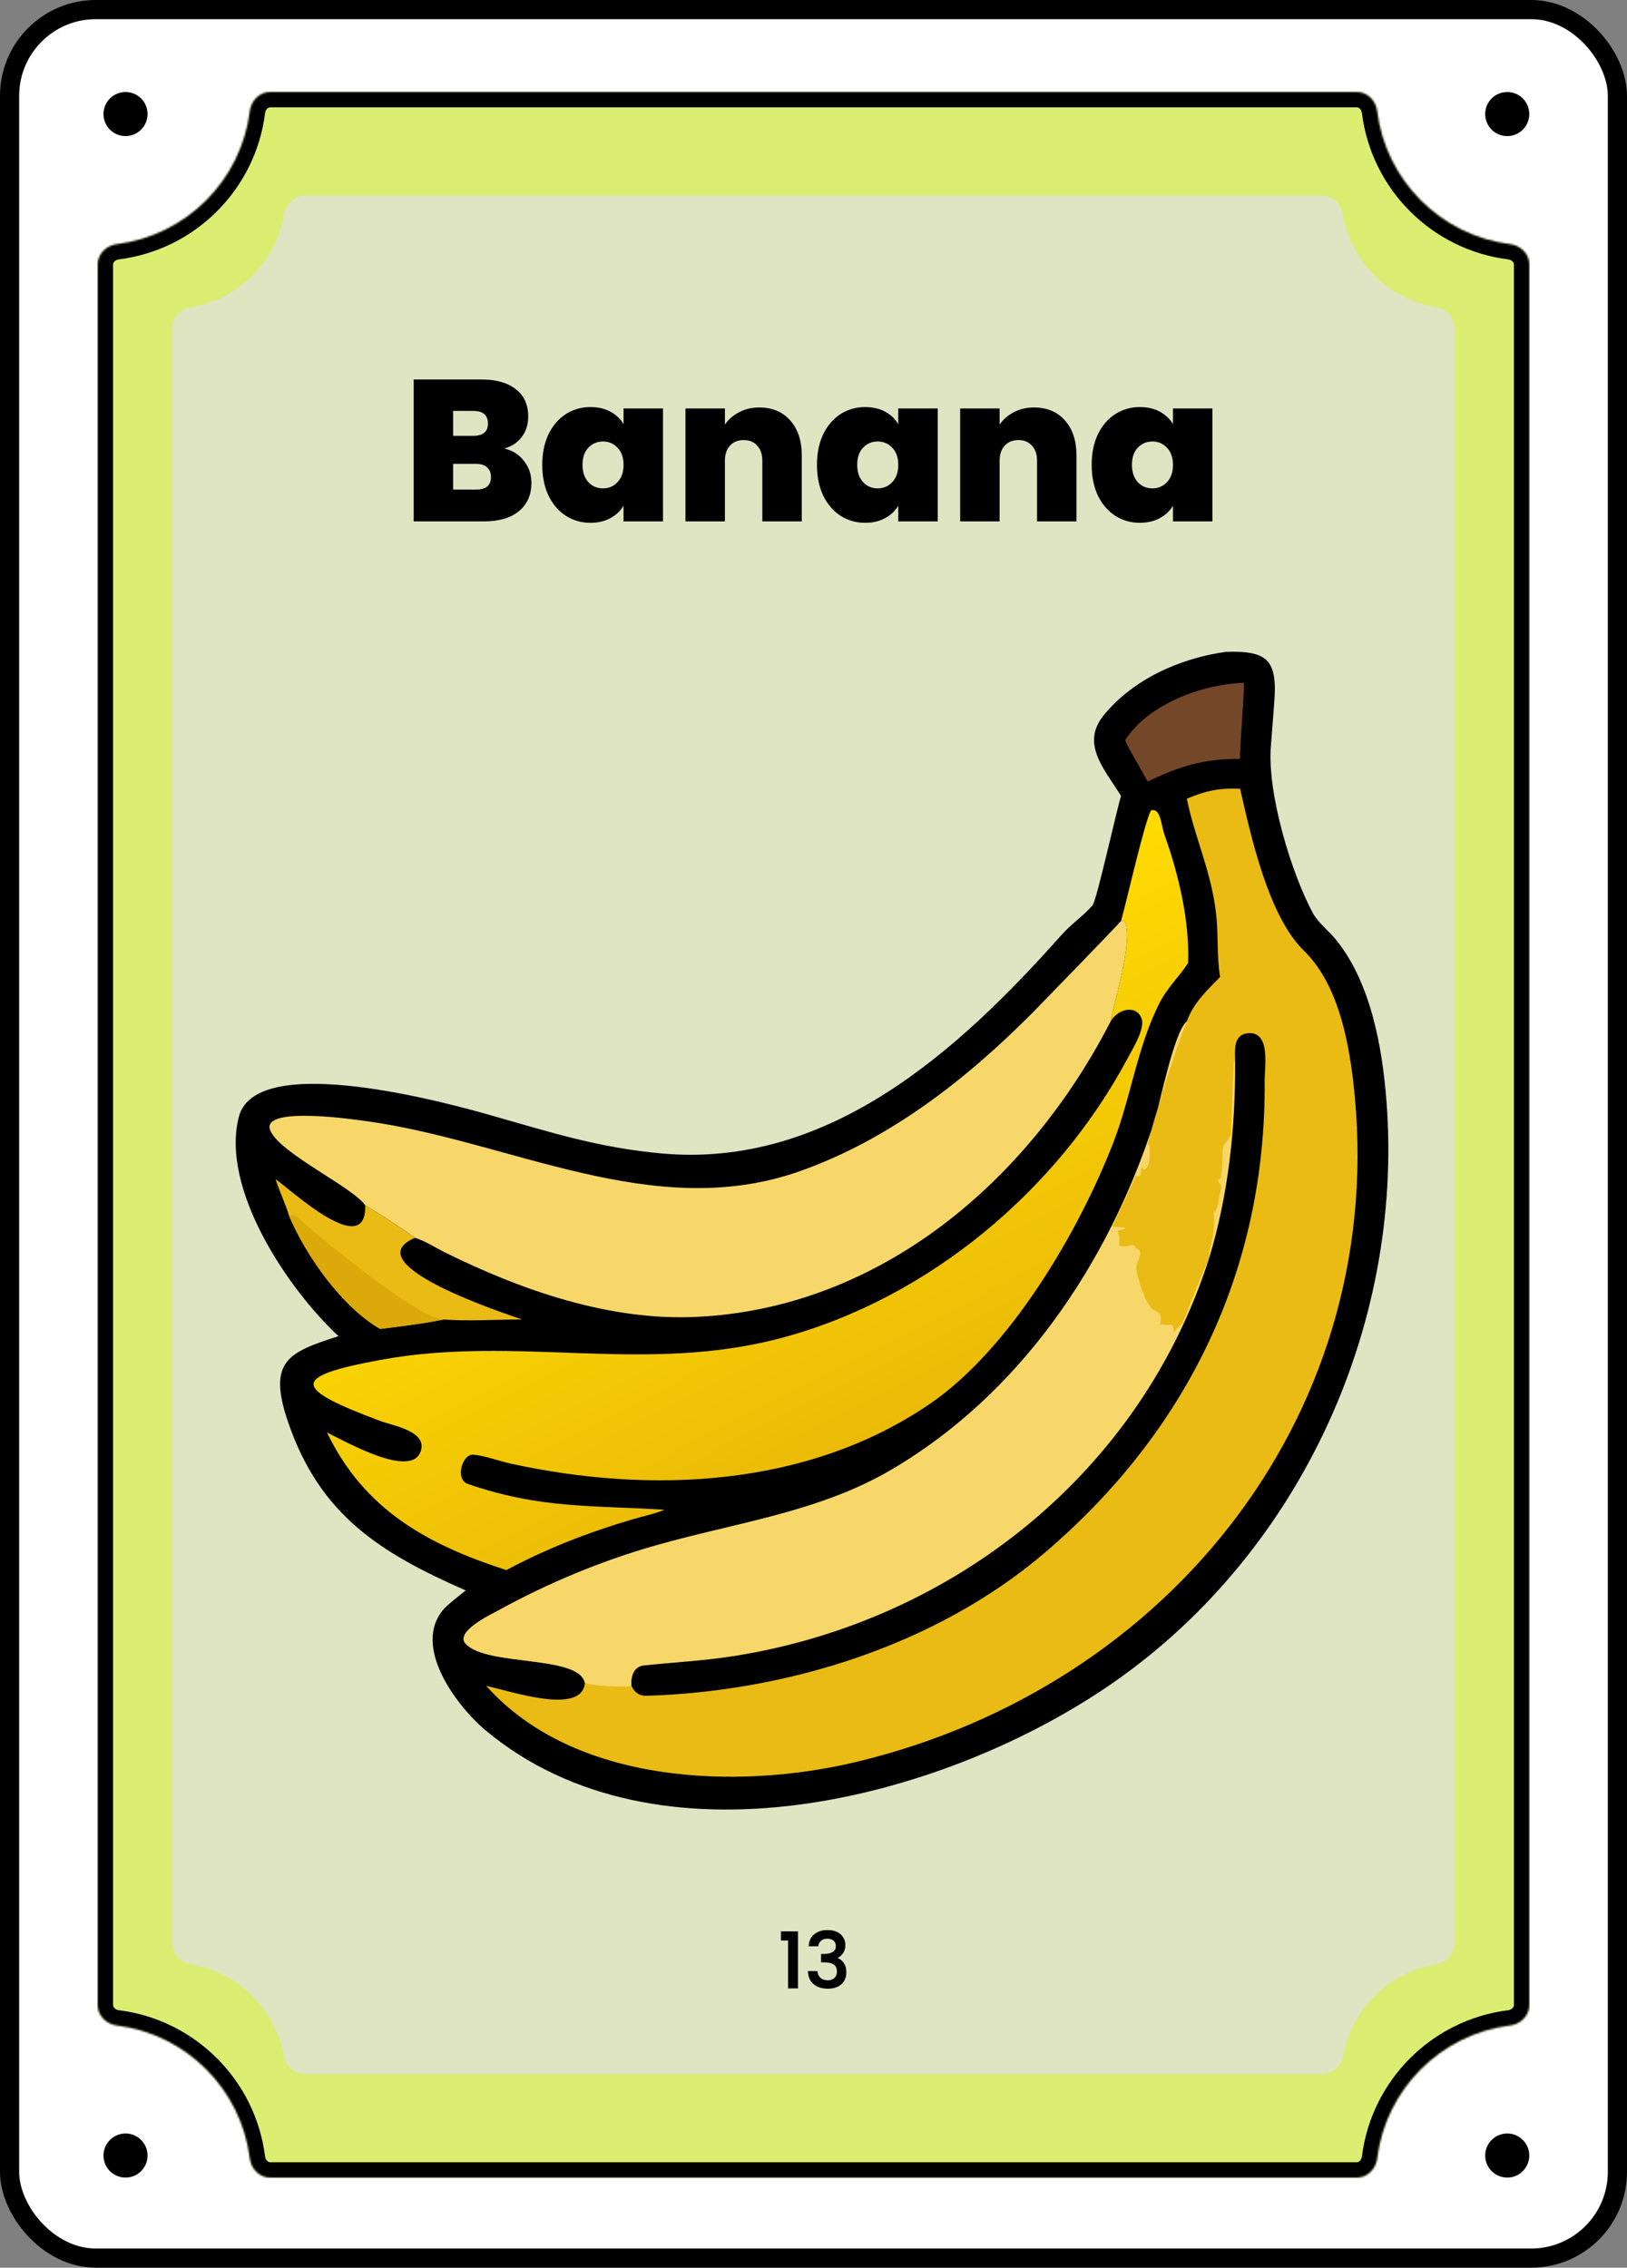<svg width="849" height="1183" viewBox="0 0 849 1183" fill="none" xmlns="http://www.w3.org/2000/svg">
<rect x="0" y="0" width="849" height="1183" fill="#808080" stroke="none"/>
<rect x="5" y="5" width="839" height="1173" rx="45" fill="white"/>
<rect x="5" y="5" width="839" height="1173" rx="45" stroke="black" stroke-width="10"/>
<circle cx="786.5" cy="1124.5" r="11.5" fill="black"/>
<circle cx="786.5" cy="59.5" r="11.5" fill="black"/>
<path d="M77 1124.5C77 1130.85 71.851 1136 65.5 1136C59.149 1136 54 1130.85 54 1124.5C54 1118.15 59.149 1113 65.5 1113C71.851 1113 77 1118.15 77 1124.5Z" fill="black"/>
<path d="M77 59.5C77 65.851 71.851 71 65.5 71C59.149 71 54 65.851 54 59.5C54 53.149 59.149 48 65.5 48C71.851 48 77 53.149 77 59.5Z" fill="black"/>
<mask id="path-6-inside-1_1_3519" fill="white">
<path d="M708 48C713.523 48 717.934 52.5 718.616 57.98C723.122 94.183 751.817 122.878 788.02 127.384C793.5 128.066 798 132.477 798 138V1046C798 1051.52 793.5 1055.93 788.02 1056.62C751.817 1061.12 723.122 1089.82 718.616 1126.02C717.934 1131.5 713.523 1136 708 1136H141C135.477 1136 131.066 1131.5 130.384 1126.02C125.878 1089.82 97.183 1061.12 60.98 1056.62C55.5 1055.93 51 1051.52 51 1046V138C51 132.477 55.5 128.066 60.98 127.384C97.183 122.878 125.878 94.183 130.384 57.98C131.066 52.5 135.477 48 141 48H708Z"/>
</mask>
<path d="M708 48C713.523 48 717.934 52.5 718.616 57.98C723.122 94.183 751.817 122.878 788.02 127.384C793.5 128.066 798 132.477 798 138V1046C798 1051.52 793.5 1055.93 788.02 1056.62C751.817 1061.12 723.122 1089.82 718.616 1126.02C717.934 1131.5 713.523 1136 708 1136H141C135.477 1136 131.066 1131.5 130.384 1126.02C125.878 1089.82 97.183 1061.12 60.98 1056.62C55.5 1055.93 51 1051.52 51 1046V138C51 132.477 55.5 128.066 60.98 127.384C97.183 122.878 125.878 94.183 130.384 57.98C131.066 52.5 135.477 48 141 48H708Z" fill="#DBEE71"/>
<path d="M130.384 1126.02L138.322 1125.03L130.384 1126.02ZM718.616 1126.02L710.678 1125.03L718.616 1126.02ZM788.02 1056.62L789.008 1064.56L788.02 1056.62ZM718.616 57.98L726.555 56.992L718.616 57.98ZM718.616 57.98L710.678 58.968C715.635 98.806 747.194 130.365 787.032 135.322L788.02 127.384L789.008 119.445C756.44 115.392 730.608 89.56 726.555 56.992L718.616 57.98ZM798 138H790V1046H798H806V138H798ZM788.02 1056.62L787.032 1048.68C747.194 1053.64 715.635 1085.19 710.678 1125.03L718.616 1126.02L726.555 1127.01C730.608 1094.44 756.44 1068.61 789.008 1064.56L788.02 1056.62ZM708 1136V1128H141V1136V1144H708V1136ZM130.384 1126.02L138.322 1125.03C133.365 1085.19 101.806 1053.64 61.968 1048.68L60.98 1056.62L59.992 1064.56C92.56 1068.61 118.392 1094.44 122.445 1127.01L130.384 1126.02ZM51 1046H59V138H51H43V1046H51ZM60.98 127.384L61.968 135.322C101.806 130.365 133.365 98.806 138.322 58.968L130.384 57.98L122.445 56.992C118.392 89.56 92.56 115.392 59.992 119.445L60.98 127.384ZM141 48V56H708V48V40H141V48ZM130.384 57.98L138.322 58.968C138.438 58.039 138.872 57.231 139.427 56.696C139.954 56.189 140.494 56 141 56V48V40C130.84 40 123.547 48.133 122.445 56.992L130.384 57.98ZM51 138H59C59 137.494 59.189 136.954 59.696 136.427C60.231 135.872 61.039 135.438 61.968 135.322L60.98 127.384L59.992 119.445C51.133 120.547 43 127.84 43 138H51ZM60.98 1056.62L61.968 1048.68C61.039 1048.56 60.231 1048.13 59.696 1047.57C59.189 1047.05 59 1046.51 59 1046H51H43C43 1056.16 51.133 1063.45 59.992 1064.56L60.98 1056.62ZM141 1136V1128C140.494 1128 139.954 1127.81 139.427 1127.3C138.872 1126.77 138.438 1125.96 138.322 1125.03L130.384 1126.02L122.445 1127.01C123.547 1135.87 130.84 1144 141 1144V1136ZM718.616 1126.02L710.678 1125.03C710.562 1125.96 710.128 1126.77 709.573 1127.3C709.046 1127.81 708.506 1128 708 1128V1136V1144C718.16 1144 725.453 1135.87 726.555 1127.01L718.616 1126.02ZM798 1046H790C790 1046.51 789.811 1047.05 789.304 1047.57C788.769 1048.13 787.961 1048.56 787.032 1048.68L788.02 1056.62L789.008 1064.56C797.867 1063.45 806 1056.16 806 1046H798ZM788.02 127.384L787.032 135.322C787.961 135.438 788.769 135.872 789.304 136.427C789.811 136.954 790 137.494 790 138H798H806C806 127.84 797.867 120.547 789.008 119.445L788.02 127.384ZM718.616 57.98L726.555 56.992C725.453 48.133 718.16 40 708 40V48V56C708.506 56 709.046 56.189 709.573 56.696C710.128 57.231 710.562 58.039 710.678 58.968L718.616 57.98Z" fill="black" mask="url(#path-6-inside-1_1_3519)"/>
<path d="M690 102C695.523 102 699.911 106.512 700.837 111.957C705.019 136.563 724.437 155.981 749.043 160.163C754.488 161.089 759 165.477 759 171V1014C759 1019.52 754.488 1023.91 749.043 1024.84C724.711 1028.97 705.454 1048 700.984 1072.22C699.993 1077.59 695.633 1082 690.175 1082H158.825C153.367 1082 149.007 1077.59 148.016 1072.22C143.546 1048 124.288 1028.97 99.957 1024.84C94.512 1023.91 90 1019.52 90 1014V171C90 165.477 94.512 161.089 99.957 160.163C124.563 155.981 143.981 136.563 148.163 111.957C149.089 106.512 153.477 102 159 102H690Z" fill="#DFE4C2"/>
<mask id="path-9-outside-2_1_3519" maskUnits="userSpaceOnUse" x="407" y="1006" width="35" height="32" fill="black">
<rect fill="white" x="407" y="1006" width="35" height="32"/>
<path d="M407.8 1012V1007.84H416.12V1037H411.52V1012H407.8ZM422.304 1015.04C422.464 1012.56 423.411 1010.63 425.144 1009.24C426.904 1007.85 429.144 1007.16 431.864 1007.16C433.731 1007.16 435.344 1007.49 436.704 1008.16C438.064 1008.83 439.091 1009.73 439.784 1010.88C440.478 1012.03 440.824 1013.32 440.824 1014.76C440.824 1016.41 440.384 1017.83 439.504 1019C438.624 1020.17 437.571 1020.96 436.344 1021.36V1021.52C437.918 1022 439.144 1022.88 440.024 1024.16C440.904 1025.41 441.344 1027.03 441.344 1029C441.344 1030.57 440.984 1031.97 440.264 1033.2C439.544 1034.43 438.478 1035.4 437.064 1036.12C435.651 1036.81 433.958 1037.16 431.984 1037.16C429.104 1037.16 426.731 1036.43 424.864 1034.96C423.024 1033.47 422.038 1031.33 421.904 1028.56H426.304C426.411 1029.97 426.958 1031.13 427.944 1032.04C428.931 1032.92 430.264 1033.36 431.944 1033.36C433.571 1033.36 434.824 1032.92 435.704 1032.04C436.584 1031.13 437.024 1029.97 437.024 1028.56C437.024 1026.69 436.424 1025.37 435.224 1024.6C434.051 1023.8 432.238 1023.4 429.784 1023.4H428.744V1019.64H429.824C431.984 1019.61 433.624 1019.25 434.744 1018.56C435.891 1017.87 436.464 1016.77 436.464 1015.28C436.464 1014 436.051 1012.99 435.224 1012.24C434.398 1011.47 433.224 1011.08 431.704 1011.08C430.211 1011.08 429.051 1011.47 428.224 1012.24C427.398 1012.99 426.904 1013.92 426.744 1015.04H422.304Z"/>
</mask>
<path d="M407.8 1012V1007.84H416.12V1037H411.52V1012H407.8ZM422.304 1015.04C422.464 1012.56 423.411 1010.63 425.144 1009.24C426.904 1007.85 429.144 1007.16 431.864 1007.16C433.731 1007.16 435.344 1007.49 436.704 1008.16C438.064 1008.83 439.091 1009.73 439.784 1010.88C440.478 1012.03 440.824 1013.32 440.824 1014.76C440.824 1016.41 440.384 1017.83 439.504 1019C438.624 1020.17 437.571 1020.96 436.344 1021.36V1021.52C437.918 1022 439.144 1022.88 440.024 1024.16C440.904 1025.41 441.344 1027.03 441.344 1029C441.344 1030.57 440.984 1031.97 440.264 1033.2C439.544 1034.43 438.478 1035.4 437.064 1036.12C435.651 1036.81 433.958 1037.16 431.984 1037.16C429.104 1037.16 426.731 1036.43 424.864 1034.96C423.024 1033.47 422.038 1031.33 421.904 1028.56H426.304C426.411 1029.97 426.958 1031.13 427.944 1032.04C428.931 1032.92 430.264 1033.36 431.944 1033.36C433.571 1033.36 434.824 1032.92 435.704 1032.04C436.584 1031.13 437.024 1029.97 437.024 1028.56C437.024 1026.69 436.424 1025.37 435.224 1024.6C434.051 1023.8 432.238 1023.4 429.784 1023.4H428.744V1019.64H429.824C431.984 1019.61 433.624 1019.25 434.744 1018.56C435.891 1017.87 436.464 1016.77 436.464 1015.28C436.464 1014 436.051 1012.99 435.224 1012.24C434.398 1011.47 433.224 1011.08 431.704 1011.08C430.211 1011.08 429.051 1011.47 428.224 1012.24C427.398 1012.99 426.904 1013.92 426.744 1015.04H422.304Z" fill="black"/>
<path d="M407.8 1012H407.5V1012.3H407.8V1012ZM407.8 1007.84V1007.54H407.5V1007.84H407.8ZM416.12 1007.84H416.42V1007.54H416.12V1007.84ZM416.12 1037V1037.3H416.42V1037H416.12ZM411.52 1037H411.22V1037.3H411.52V1037ZM411.52 1012H411.82V1011.7H411.52V1012ZM407.8 1012H408.1V1007.84H407.8H407.5V1012H407.8ZM407.8 1007.84V1008.14H416.12V1007.84V1007.54H407.8V1007.84ZM416.12 1007.84H415.82V1037H416.12H416.42V1007.84H416.12ZM416.12 1037V1036.7H411.52V1037V1037.3H416.12V1037ZM411.52 1037H411.82V1012H411.52H411.22V1037H411.52ZM411.52 1012V1011.7H407.8V1012V1012.3H411.52V1012ZM422.304 1015.04L422.005 1015.02L421.984 1015.34H422.304V1015.04ZM425.144 1009.24L424.959 1009L424.957 1009.01L425.144 1009.24ZM436.704 1008.16L436.572 1008.43L436.704 1008.16ZM439.784 1010.88L440.041 1010.72L439.784 1010.88ZM439.504 1019L439.744 1019.18V1019.18L439.504 1019ZM436.344 1021.36L436.251 1021.07L436.044 1021.14V1021.36H436.344ZM436.344 1021.52H436.044V1021.74L436.257 1021.81L436.344 1021.52ZM440.024 1024.16L439.777 1024.33L439.779 1024.33L440.024 1024.16ZM440.264 1033.2L440.006 1033.05L440.264 1033.2ZM437.064 1036.12L437.197 1036.39L437.201 1036.39L437.064 1036.12ZM424.864 1034.96L424.675 1035.19L424.679 1035.2L424.864 1034.96ZM421.904 1028.56V1028.26H421.59L421.605 1028.57L421.904 1028.56ZM426.304 1028.56L426.604 1028.54L426.583 1028.26H426.304V1028.56ZM427.944 1032.04L427.741 1032.26L427.745 1032.26L427.944 1032.04ZM435.704 1032.04L435.917 1032.25L435.92 1032.25L435.704 1032.04ZM435.224 1024.6L435.055 1024.85L435.062 1024.85L435.224 1024.6ZM428.744 1023.4H428.444V1023.7H428.744V1023.4ZM428.744 1019.64V1019.34H428.444V1019.64H428.744ZM429.824 1019.64V1019.94L429.828 1019.94L429.824 1019.64ZM434.744 1018.56L434.589 1018.3L434.586 1018.3L434.744 1018.56ZM435.224 1012.24L435.019 1012.46L435.023 1012.46L435.224 1012.24ZM428.224 1012.24L428.425 1012.46L428.429 1012.46L428.224 1012.24ZM426.744 1015.04V1015.34H427.005L427.041 1015.08L426.744 1015.04ZM422.304 1015.04L422.604 1015.06C422.759 1012.65 423.673 1010.8 425.332 1009.47L425.144 1009.24L424.957 1009.01C423.149 1010.45 422.17 1012.47 422.005 1015.02L422.304 1015.04ZM425.144 1009.24L425.33 1009.48C427.027 1008.14 429.197 1007.46 431.864 1007.46V1007.16V1006.86C429.092 1006.86 426.782 1007.57 424.959 1009L425.144 1009.24ZM431.864 1007.16V1007.46C433.696 1007.46 435.262 1007.79 436.572 1008.43L436.704 1008.16L436.836 1007.89C435.427 1007.2 433.766 1006.86 431.864 1006.86V1007.16ZM436.704 1008.16L436.572 1008.43C437.888 1009.07 438.868 1009.94 439.528 1011.04L439.784 1010.88L440.041 1010.72C439.314 1009.52 438.241 1008.58 436.836 1007.89L436.704 1008.16ZM439.784 1010.88L439.528 1011.04C440.191 1012.13 440.524 1013.37 440.524 1014.76H440.824H441.124C441.124 1013.27 440.765 1011.92 440.041 1010.72L439.784 1010.88ZM440.824 1014.76H440.524C440.524 1016.36 440.101 1017.71 439.264 1018.82L439.504 1019L439.744 1019.18C440.668 1017.95 441.124 1016.47 441.124 1014.76H440.824ZM439.504 1019L439.264 1018.82C438.416 1019.95 437.412 1020.7 436.251 1021.07L436.344 1021.36L436.437 1021.65C437.731 1021.22 438.833 1020.4 439.744 1019.18L439.504 1019ZM436.344 1021.36H436.044V1021.52H436.344H436.644V1021.36H436.344ZM436.344 1021.52L436.257 1021.81C437.769 1022.27 438.938 1023.11 439.777 1024.33L440.024 1024.16L440.272 1023.99C439.351 1022.65 438.066 1021.73 436.432 1021.23L436.344 1021.52ZM440.024 1024.16L439.779 1024.33C440.614 1025.52 441.044 1027.07 441.044 1029H441.344H441.644C441.644 1026.98 441.194 1025.3 440.27 1023.99L440.024 1024.16ZM441.344 1029H441.044C441.044 1030.53 440.696 1031.87 440.006 1033.05L440.264 1033.2L440.523 1033.35C441.273 1032.07 441.644 1030.62 441.644 1029H441.344ZM440.264 1033.2L440.006 1033.05C439.318 1034.22 438.297 1035.16 436.928 1035.85L437.064 1036.12L437.201 1036.39C438.659 1035.64 439.771 1034.63 440.523 1033.35L440.264 1033.2ZM437.064 1036.12L436.932 1035.85C435.569 1036.52 433.923 1036.86 431.984 1036.86V1037.16V1037.46C433.992 1037.46 435.733 1037.11 437.197 1036.39L437.064 1036.12ZM431.984 1037.16V1036.86C429.157 1036.86 426.853 1036.14 425.05 1034.72L424.864 1034.96L424.679 1035.2C426.609 1036.71 429.052 1037.46 431.984 1037.46V1037.16ZM424.864 1034.96L425.053 1034.73C423.291 1033.3 422.334 1031.25 422.204 1028.55L421.904 1028.56L421.605 1028.57C421.741 1031.42 422.758 1033.64 424.675 1035.19L424.864 1034.96ZM421.904 1028.56V1028.86H426.304V1028.56V1028.26H421.904V1028.56ZM426.304 1028.56L426.005 1028.58C426.117 1030.07 426.695 1031.3 427.741 1032.26L427.944 1032.04L428.147 1031.82C427.22 1030.97 426.705 1029.88 426.604 1028.54L426.304 1028.56ZM427.944 1032.04L427.745 1032.26C428.8 1033.21 430.211 1033.66 431.944 1033.66V1033.36V1033.06C430.317 1033.06 429.062 1032.63 428.144 1031.82L427.944 1032.04ZM431.944 1033.36V1033.66C433.625 1033.66 434.965 1033.2 435.917 1032.25L435.704 1032.04L435.492 1031.83C434.684 1032.64 433.517 1033.06 431.944 1033.06V1033.36ZM435.704 1032.04L435.92 1032.25C436.861 1031.28 437.324 1030.04 437.324 1028.56H437.024H436.724C436.724 1029.91 436.308 1030.99 435.489 1031.83L435.704 1032.04ZM437.024 1028.56H437.324C437.324 1026.63 436.698 1025.19 435.387 1024.35L435.224 1024.6L435.062 1024.85C436.15 1025.55 436.724 1026.76 436.724 1028.56H437.024ZM435.224 1024.6L435.393 1024.35C434.146 1023.5 432.259 1023.1 429.784 1023.1V1023.4V1023.7C432.216 1023.7 433.956 1024.1 435.055 1024.85L435.224 1024.6ZM429.784 1023.4V1023.1H428.744V1023.4V1023.7H429.784V1023.4ZM428.744 1023.4H429.044V1019.64H428.744H428.444V1023.4H428.744ZM428.744 1019.64V1019.94H429.824V1019.64V1019.34H428.744V1019.64ZM429.824 1019.64L429.828 1019.94C432.011 1019.91 433.715 1019.55 434.902 1018.82L434.744 1018.56L434.586 1018.3C433.534 1018.96 431.957 1019.31 429.821 1019.34L429.824 1019.64ZM434.744 1018.56L434.9 1018.82C436.148 1018.06 436.764 1016.86 436.764 1015.28H436.464H436.164C436.164 1016.68 435.634 1017.67 434.589 1018.3L434.744 1018.56ZM436.464 1015.28H436.764C436.764 1013.93 436.325 1012.83 435.425 1012.02L435.224 1012.24L435.023 1012.46C435.777 1013.14 436.164 1014.07 436.164 1015.28H436.464ZM435.224 1012.24L435.429 1012.02C434.53 1011.18 433.274 1010.78 431.704 1010.78V1011.08V1011.38C433.175 1011.38 434.265 1011.75 435.019 1012.46L435.224 1012.24ZM431.704 1011.08V1010.78C430.16 1010.78 428.918 1011.18 428.019 1012.02L428.224 1012.24L428.429 1012.46C429.185 1011.75 430.262 1011.38 431.704 1011.38V1011.08ZM428.224 1012.24L428.023 1012.02C427.144 1012.81 426.617 1013.81 426.447 1015L426.744 1015.04L427.041 1015.08C427.192 1014.03 427.652 1013.16 428.425 1012.46L428.224 1012.24ZM426.744 1015.04V1014.74H422.304V1015.04V1015.34H426.744V1015.04Z" fill="black" mask="url(#path-9-outside-2_1_3519)"/>
<path d="M263.13 233.99C267.47 234.97 270.9 237.14 273.42 240.5C276.01 243.79 277.305 247.57 277.305 251.84C277.305 258.14 275.135 263.075 270.795 266.645C266.455 270.215 260.365 272 252.525 272H215.88V197.975H251.37C258.93 197.975 264.845 199.655 269.115 203.015C273.455 206.375 275.625 211.1 275.625 217.19C275.625 221.53 274.47 225.17 272.16 228.11C269.92 230.98 266.91 232.94 263.13 233.99ZM236.46 227.375H246.855C252.035 227.375 254.625 225.24 254.625 220.97C254.625 216.56 252.035 214.355 246.855 214.355H236.46V227.375ZM248.43 255.41C253.61 255.41 256.2 253.24 256.2 248.9C256.2 246.66 255.5 244.945 254.1 243.755C252.77 242.565 250.845 241.97 248.325 241.97H236.46V255.41H248.43ZM282.964 242.495C282.964 236.405 284.049 231.085 286.219 226.535C288.459 221.985 291.469 218.485 295.249 216.035C299.099 213.585 303.369 212.36 308.059 212.36C312.119 212.36 315.619 213.165 318.559 214.775C321.499 216.385 323.774 218.555 325.384 221.285V213.095H345.964V272H325.384V263.81C323.774 266.54 321.464 268.71 318.454 270.32C315.514 271.93 312.049 272.735 308.059 272.735C303.369 272.735 299.099 271.51 295.249 269.06C291.469 266.61 288.459 263.11 286.219 258.56C284.049 253.94 282.964 248.585 282.964 242.495ZM325.384 242.495C325.384 238.715 324.334 235.74 322.234 233.57C320.204 231.4 317.684 230.315 314.674 230.315C311.594 230.315 309.039 231.4 307.009 233.57C304.979 235.67 303.964 238.645 303.964 242.495C303.964 246.275 304.979 249.285 307.009 251.525C309.039 253.695 311.594 254.78 314.674 254.78C317.684 254.78 320.204 253.695 322.234 251.525C324.334 249.355 325.384 246.345 325.384 242.495ZM396.227 212.57C403.017 212.57 408.407 214.845 412.397 219.395C416.387 223.875 418.382 229.965 418.382 237.665V272H397.802V240.395C397.802 237.035 396.927 234.41 395.177 232.52C393.427 230.56 391.082 229.58 388.142 229.58C385.062 229.58 382.647 230.56 380.897 232.52C379.147 234.41 378.272 237.035 378.272 240.395V272H357.692V213.095H378.272V221.495C380.092 218.835 382.542 216.7 385.622 215.09C388.702 213.41 392.237 212.57 396.227 212.57ZM426.314 242.495C426.314 236.405 427.399 231.085 429.569 226.535C431.809 221.985 434.819 218.485 438.599 216.035C442.449 213.585 446.719 212.36 451.409 212.36C455.469 212.36 458.969 213.165 461.909 214.775C464.849 216.385 467.124 218.555 468.734 221.285V213.095H489.314V272H468.734V263.81C467.124 266.54 464.814 268.71 461.804 270.32C458.864 271.93 455.399 272.735 451.409 272.735C446.719 272.735 442.449 271.51 438.599 269.06C434.819 266.61 431.809 263.11 429.569 258.56C427.399 253.94 426.314 248.585 426.314 242.495ZM468.734 242.495C468.734 238.715 467.684 235.74 465.584 233.57C463.554 231.4 461.034 230.315 458.024 230.315C454.944 230.315 452.389 231.4 450.359 233.57C448.329 235.67 447.314 238.645 447.314 242.495C447.314 246.275 448.329 249.285 450.359 251.525C452.389 253.695 454.944 254.78 458.024 254.78C461.034 254.78 463.554 253.695 465.584 251.525C467.684 249.355 468.734 246.345 468.734 242.495ZM539.576 212.57C546.366 212.57 551.756 214.845 555.746 219.395C559.736 223.875 561.731 229.965 561.731 237.665V272H541.151V240.395C541.151 237.035 540.276 234.41 538.526 232.52C536.776 230.56 534.431 229.58 531.491 229.58C528.411 229.58 525.996 230.56 524.246 232.52C522.496 234.41 521.621 237.035 521.621 240.395V272H501.041V213.095H521.621V221.495C523.441 218.835 525.891 216.7 528.971 215.09C532.051 213.41 535.586 212.57 539.576 212.57ZM569.664 242.495C569.664 236.405 570.749 231.085 572.919 226.535C575.159 221.985 578.169 218.485 581.949 216.035C585.799 213.585 590.069 212.36 594.759 212.36C598.819 212.36 602.319 213.165 605.259 214.775C608.199 216.385 610.474 218.555 612.084 221.285V213.095H632.664V272H612.084V263.81C610.474 266.54 608.164 268.71 605.154 270.32C602.214 271.93 598.749 272.735 594.759 272.735C590.069 272.735 585.799 271.51 581.949 269.06C578.169 266.61 575.159 263.11 572.919 258.56C570.749 253.94 569.664 248.585 569.664 242.495ZM612.084 242.495C612.084 238.715 611.034 235.74 608.934 233.57C606.904 231.4 604.384 230.315 601.374 230.315C598.294 230.315 595.739 231.4 593.709 233.57C591.679 235.67 590.664 238.645 590.664 242.495C590.664 246.275 591.679 249.285 593.709 251.525C595.739 253.695 598.294 254.78 601.374 254.78C604.384 254.78 606.904 253.695 608.934 251.525C611.034 249.355 612.084 246.345 612.084 242.495Z" fill="black"/>
<path d="M639.659 340.063C661.45 339.36 666.556 344.295 664.969 366.033L663.19 389.054C661.091 413.84 674.011 456.17 685.403 476.925C688.297 481.753 693.179 485.473 696.652 489.65C715.128 511.863 721.228 545.822 723.439 573.872C732.846 693.267 676.542 813.487 576.877 880.553C489.748 939.182 342.945 977.17 253.593 902.85C238.276 890.046 214.627 858.724 231.654 839.327C234.813 836.056 239.405 832.606 243.024 829.704C198.842 810.236 166.948 790.773 150.242 741.618C139.457 709.88 150.619 705.403 176.648 697.064C150.012 672.235 115.017 620.097 124.626 582.647C133.608 547.64 235.006 575.784 256.965 582.058C288.296 591.01 312.753 598.789 345.309 601.733C432.343 609.602 500.017 548.376 553.867 487.795C558.997 482.024 565.208 477.929 570.148 472.241C572.266 469.789 582.895 421.544 584.988 415.233C576.192 401.123 563.885 387.986 575.908 373.19C591.297 354.252 615.849 343.383 639.659 340.063Z" fill="black"/>
<path d="M619.299 416.668C629.06 412.518 636.634 410.957 647.123 411.476C652.76 436.235 661.899 477.938 680.387 495.928C697.678 512.753 703.4 541.025 706.153 564.242C726.044 734.822 611.319 879.739 446.9 919.142C384.763 934.034 299.453 930.815 253.74 879.512C265.946 881.981 303.768 895.22 305.198 877.883C302.048 863.271 254.565 869.361 243.149 857.723C236.941 851.394 255.909 842.413 259.76 840.295C285.901 825.92 313.25 814.496 341.952 806.294C383.032 794.557 426.724 789.029 464.22 767.27C531.977 727.951 578.216 659.518 602.025 586.019C605.621 574.914 612.484 538.773 619.299 532.852C622.701 523.285 629.649 516.818 636.668 509.662L636.577 509.102C634.906 498.52 635.814 487.404 634.588 476.693C632.03 454.317 623.453 437.141 619.299 416.668Z" fill="#E9BB14"/>
<path d="M619.299 532.852L619.49 533.319L619.117 533.782C616.962 536.463 600.416 588.209 598.929 597.284L599.942 597.494C599.527 601.25 601.002 608.47 597.009 610.165L596.402 609.873L596.22 608.639C594.465 610.605 596.611 614.696 592.706 613.389C588.778 622.306 584.71 630.828 580.498 639.614L581.007 640.111L581.437 640.098C583.531 640.05 585.066 640.293 587.13 640.532L587.031 641.135C580.005 643.418 584.937 639.218 583.926 649.698C588.719 651.608 590.732 647.189 592.92 651.391C596.482 652.125 594.527 656.262 593.171 659.604C591.914 663.64 597.355 677.355 599.419 680.582C603.42 686.841 606.941 681.788 605.3 691.353L606.797 690.665C609.908 692.501 612.11 688.358 612.64 695.031L612.975 694.932C613.684 692.593 616.633 691.725 617.845 688.469C621.495 678.652 626.819 665.696 631.059 656.04C630.672 649.374 634.516 645.543 633.39 632.758C636.483 629.433 635.567 624.647 637.111 620.451C638.458 616.798 632.876 617.155 637.201 614.297C637.763 609.298 637.718 604.6 638.085 599.604C638.31 596.537 641.561 594.637 642.447 591.302C642.228 590.978 643.786 555.545 643.888 552.067L644.517 554.856C644.661 588.983 640.966 623.271 631.059 656.04C595.67 767.518 498.049 845.86 382.784 863.962C367.297 866.394 351.68 867.216 336.129 868.814C330.654 869.377 329.119 874.585 329.537 879.512C324.993 880.267 309.542 879.622 305.198 877.882C302.048 863.271 254.565 869.361 243.149 857.723C236.941 851.394 255.909 842.413 259.76 840.295C285.901 825.92 313.25 814.496 341.952 806.294C383.032 794.557 426.724 789.028 464.22 767.27C531.977 727.951 578.216 659.518 602.025 586.019C605.621 574.914 612.484 538.773 619.299 532.852Z" fill="#F7D76A"/>
<path d="M644.517 554.856C644.573 548.302 642.889 538.993 652.42 538.953C663.035 539.303 659.859 556.889 659.917 563.817C660.731 662.148 619.674 746.698 544.847 810.305C488.277 858.394 410.593 882.447 337.286 884.661C333.567 884.772 330.981 882.795 329.537 879.512C329.119 874.585 330.654 869.377 336.129 868.814C351.68 867.216 367.297 866.394 382.784 863.962C498.049 845.86 595.67 767.517 631.059 656.04C640.966 623.271 644.66 588.983 644.517 554.856Z" fill="black"/>
<path d="M584.987 480.397C587.972 469.98 596.897 430.053 600.553 422.851C605.6 420.918 606.043 430.934 607.542 435.13C614.981 455.953 620.781 480.125 619.986 502.378C615.192 509.679 609.018 515.379 604.96 523.443C593.325 546.56 590.32 571.904 580.937 596.126C563.18 641.975 527.208 703.783 485.04 732.511C421.433 775.842 339.817 779.539 266.603 763.561C260.096 762.141 253.586 759.541 247.084 758.869C241.024 758.433 237.379 771.819 244.143 774.147C282.353 787.298 309.467 785.184 346.759 787.617C341.152 789.938 335.689 790.936 329.933 792.639C307.083 799.394 285.241 807.816 264.211 819.097C222.895 805.703 190.08 787.641 170.636 747.327C179.748 751.62 214.103 771.49 219.422 757.391C223.476 746.645 205.103 743.799 198.418 741.298C152.657 724.189 151.422 718.141 198.402 709.455C270.36 696.152 336.813 717.386 409.228 697.586C484.958 676.881 551.677 620.973 588.46 551.997C591.027 547.184 597.463 536.811 595.784 531.619C593.264 523.833 583.141 526.266 579.544 532.852C579.138 531.005 592.787 487.484 586.496 480.15L584.987 480.397Z" fill="url(#paint0_linear_1_3519)"/>
<path d="M584.988 480.398L586.496 480.15C592.787 487.484 579.138 531.005 579.544 532.852C537.055 615.626 459.639 682.553 363.248 687.006C317.894 689.101 272.205 673.154 232.167 653.359C227.235 650.912 221.732 647.302 216.535 645.762C213.112 643.012 193.211 629.951 190.61 628.904C184.58 619.506 146.177 601.843 141.071 589.819C135.455 576.598 186.194 584.203 190.396 584.766C265.869 594.894 340.699 638.173 417.553 610.92C464.311 594.337 504.447 562.963 539.018 528.092C541.738 525.35 584.56 481.296 584.988 480.398Z" fill="#F7D76A"/>
<path d="M143.772 615.151C152.181 620.968 191.172 657.405 190.61 628.904C193.212 629.951 213.112 643.012 216.535 645.762C184.169 659.504 265.336 685.863 272.403 688.332C260.663 688.345 242.608 689.327 231.654 688.332C220.835 690.536 209.325 691.898 198.352 693.299C178.209 681.557 159.744 655.155 150.889 634.4C148.952 627.951 145.892 621.615 143.772 615.151Z" fill="#E9BB14"/>
<path d="M150.889 634.4C153.254 632.254 157.174 636.898 159.027 638.512C170.036 648.104 218.938 688.399 231.654 688.332C220.835 690.536 209.325 691.898 198.352 693.299C178.209 681.557 159.744 655.155 150.889 634.4Z" fill="#DBA90A"/>
<path d="M648.551 356.181L649.033 356.248C649.696 357.397 646.816 390.359 647.123 395.906C627.688 395.873 616.162 399.565 598.857 407.686L594.688 400.208C592.568 396.269 588.494 389.941 587.166 386.054C599.28 367.229 627.042 357.143 648.551 356.181Z" fill="#744728"/>
<defs>
<linearGradient id="paint0_linear_1_3519" x1="467.265" y1="742.323" x2="365.701" y2="543.495" gradientUnits="userSpaceOnUse">
<stop stop-color="#EBBB08"/>
<stop offset="1" stop-color="#FFDC02"/>
</linearGradient>
</defs>
</svg>
